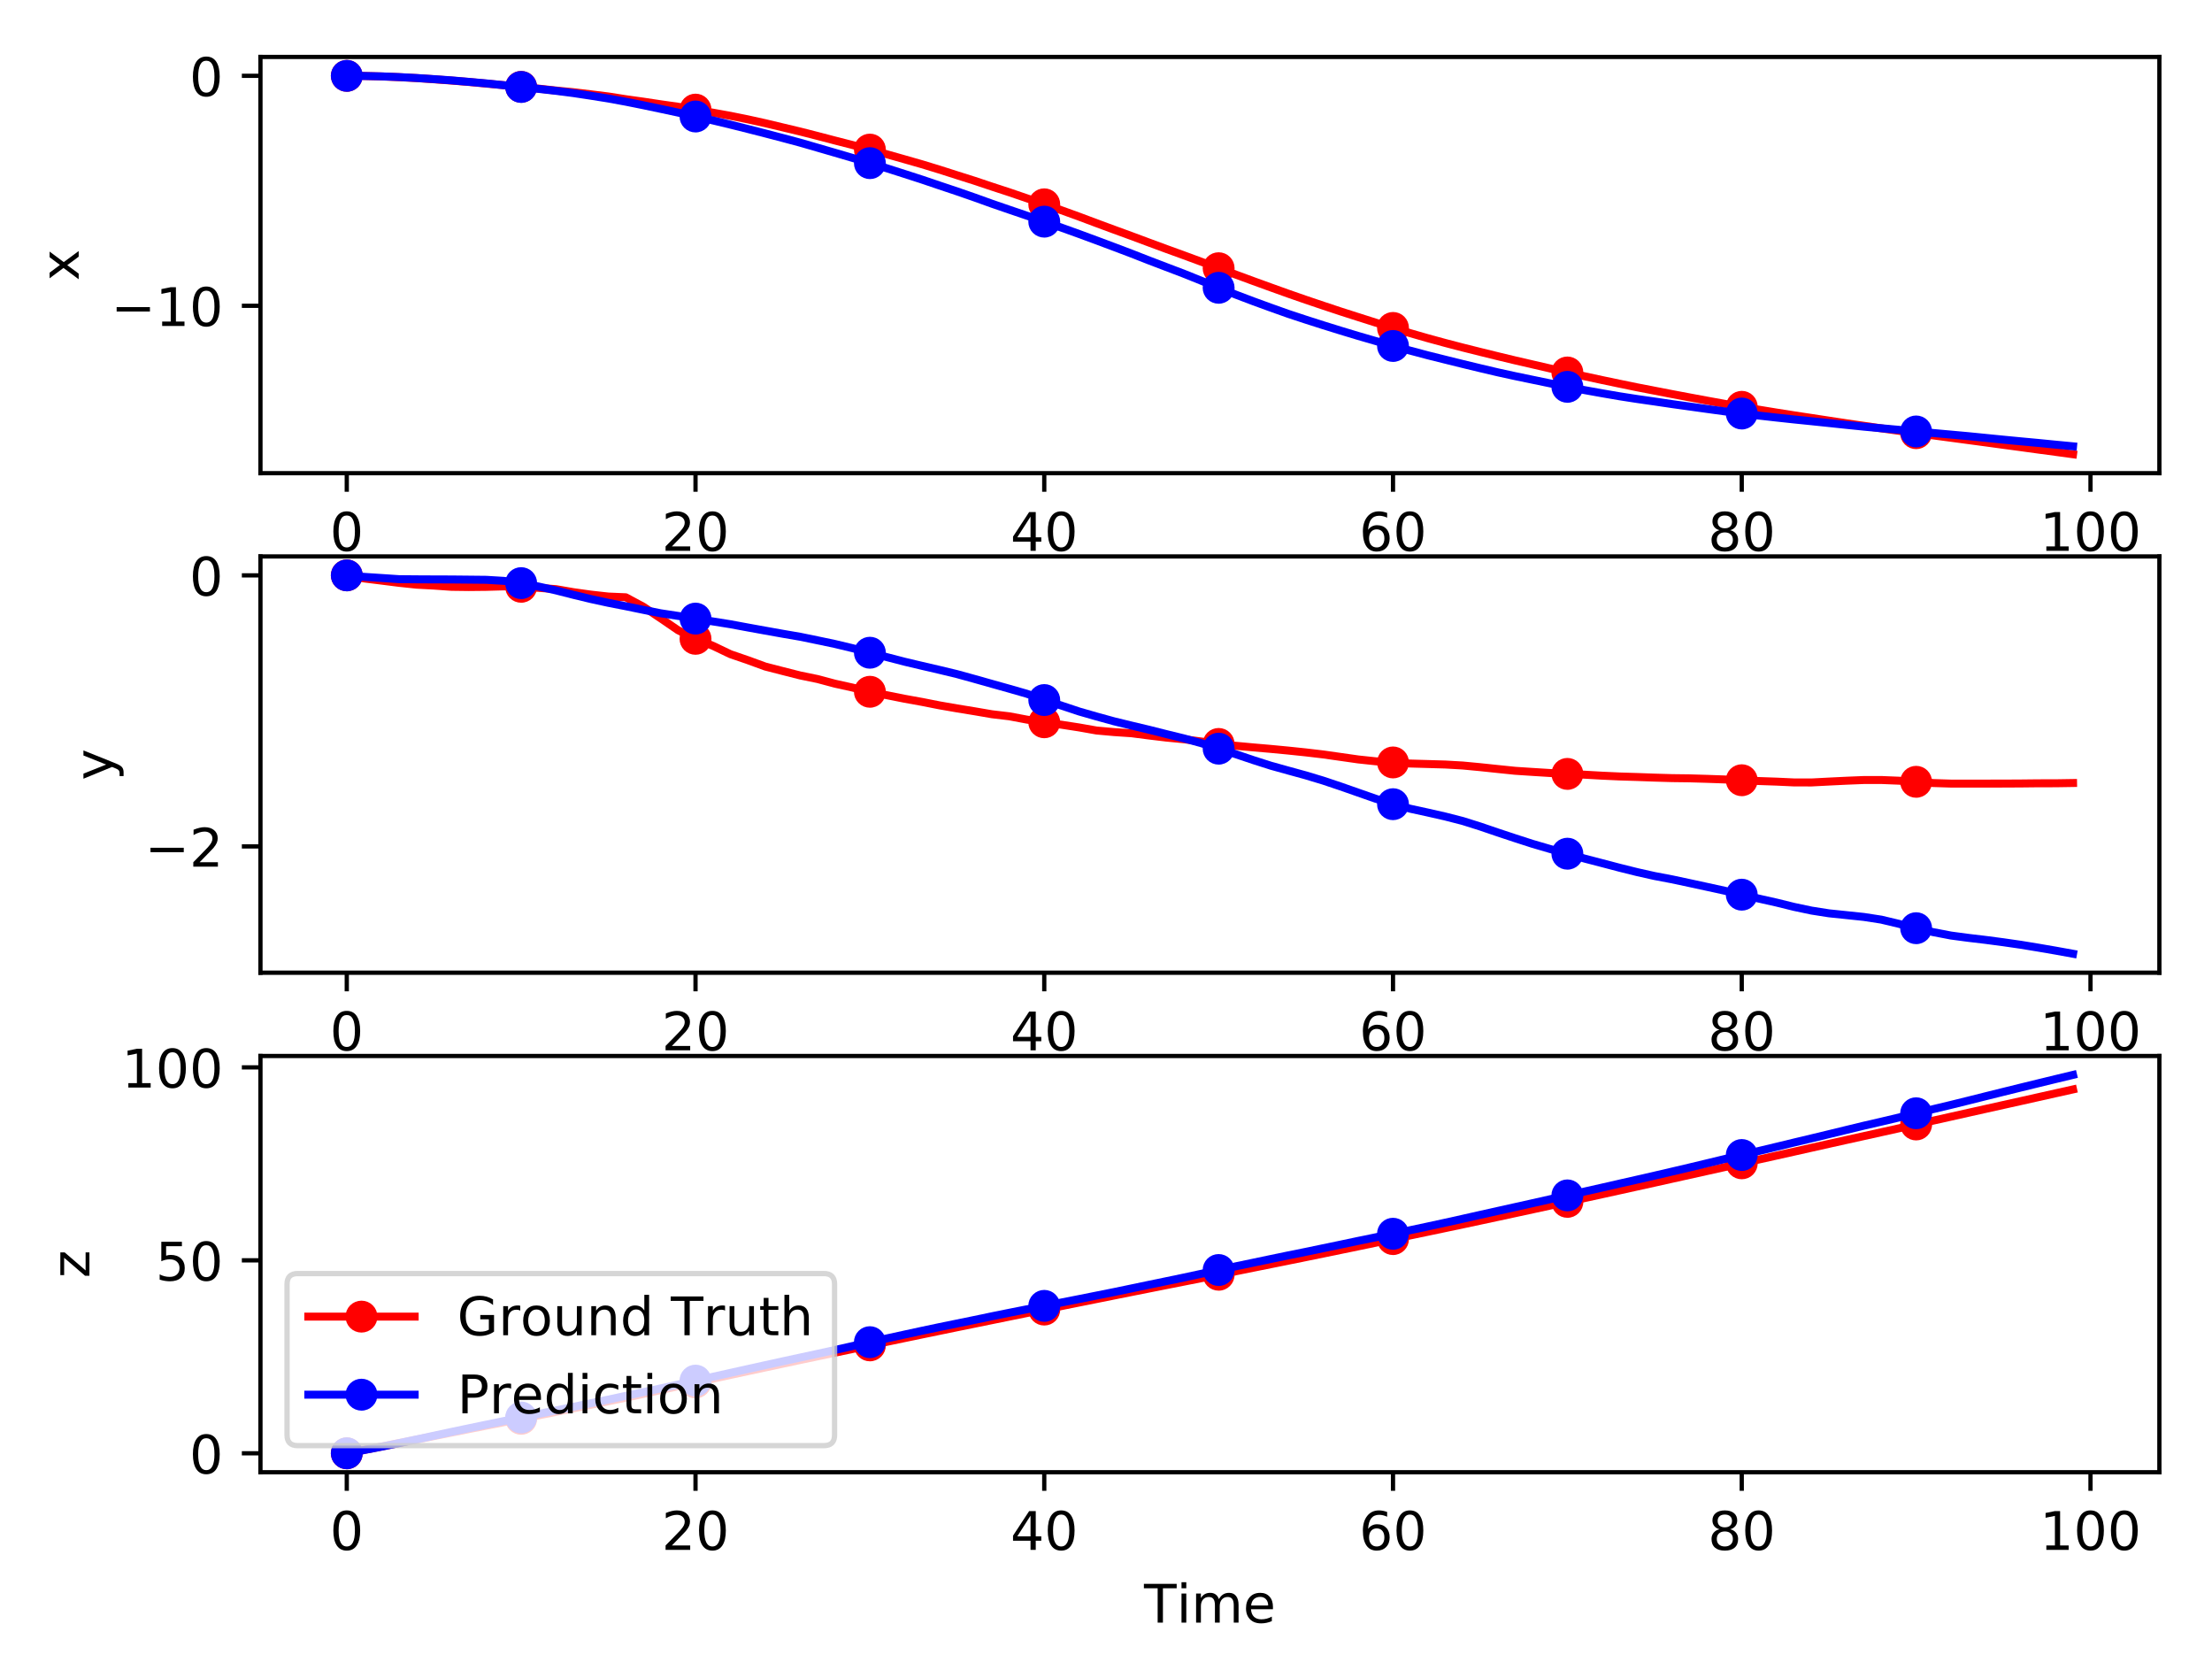 <?xml version="1.0" encoding="utf-8" standalone="no"?>
<!DOCTYPE svg PUBLIC "-//W3C//DTD SVG 1.1//EN"
  "http://www.w3.org/Graphics/SVG/1.1/DTD/svg11.dtd">
<!-- Created with matplotlib (http://matplotlib.org/) -->
<svg height="314pt" version="1.1" viewBox="0 0 416 314" width="416pt" xmlns="http://www.w3.org/2000/svg" xmlns:xlink="http://www.w3.org/1999/xlink">
 <defs>
  <style type="text/css">
*{stroke-linecap:butt;stroke-linejoin:round;}
  </style>
 </defs>
 <g id="figure_1">
  <g id="patch_1">
   <path d="M 0 314.368 
L 416.803 314.368 
L 416.803 0 
L 0 0 
z
" style="fill:#ffffff;"/>
  </g>
  <g id="axes_1">
   <g id="patch_2">
    <path d="M 48.983 88.968 
L 406.103 88.968 
L 406.103 10.7 
L 48.983 10.7 
z
" style="fill:#ffffff;"/>
   </g>
   <g id="matplotlib.axis_1">
    <g id="xtick_1">
     <g id="line2d_1">
      <defs>
       <path d="M 0 0 
L 0 3.5 
" id="m67356cbcbe" style="stroke:#000000;stroke-width:0.8;"/>
      </defs>
      <g>
       <use style="stroke:#000000;stroke-width:0.8;" x="65.216" xlink:href="#m67356cbcbe" y="88.968"/>
      </g>
     </g>
     <g id="text_1">
      <!-- 0 -->
      <defs>
       <path d="M 31.781 66.406 
Q 24.172 66.406 20.328 58.906 
Q 16.5 51.422 16.5 36.375 
Q 16.5 21.391 20.328 13.891 
Q 24.172 6.391 31.781 6.391 
Q 39.453 6.391 43.281 13.891 
Q 47.125 21.391 47.125 36.375 
Q 47.125 51.422 43.281 58.906 
Q 39.453 66.406 31.781 66.406 
z
M 31.781 74.219 
Q 44.047 74.219 50.516 64.516 
Q 56.984 54.828 56.984 36.375 
Q 56.984 17.969 50.516 8.266 
Q 44.047 -1.422 31.781 -1.422 
Q 19.531 -1.422 13.062 8.266 
Q 6.594 17.969 6.594 36.375 
Q 6.594 54.828 13.062 64.516 
Q 19.531 74.219 31.781 74.219 
z
" id="DejaVuSans-30"/>
      </defs>
      <g transform="translate(62.034 103.567)scale(0.1 -0.1)">
       <use xlink:href="#DejaVuSans-30"/>
      </g>
     </g>
    </g>
    <g id="xtick_2">
     <g id="line2d_2">
      <g>
       <use style="stroke:#000000;stroke-width:0.8;" x="130.802" xlink:href="#m67356cbcbe" y="88.968"/>
      </g>
     </g>
     <g id="text_2">
      <!-- 20 -->
      <defs>
       <path d="M 19.188 8.297 
L 53.609 8.297 
L 53.609 0 
L 7.328 0 
L 7.328 8.297 
Q 12.938 14.109 22.625 23.891 
Q 32.328 33.688 34.812 36.531 
Q 39.547 41.844 41.422 45.531 
Q 43.312 49.219 43.312 52.781 
Q 43.312 58.594 39.234 62.25 
Q 35.156 65.922 28.609 65.922 
Q 23.969 65.922 18.812 64.312 
Q 13.672 62.703 7.812 59.422 
L 7.812 69.391 
Q 13.766 71.781 18.938 73 
Q 24.125 74.219 28.422 74.219 
Q 39.75 74.219 46.484 68.547 
Q 53.219 62.891 53.219 53.422 
Q 53.219 48.922 51.531 44.891 
Q 49.859 40.875 45.406 35.406 
Q 44.188 33.984 37.641 27.219 
Q 31.109 20.453 19.188 8.297 
z
" id="DejaVuSans-32"/>
      </defs>
      <g transform="translate(124.44 103.567)scale(0.1 -0.1)">
       <use xlink:href="#DejaVuSans-32"/>
       <use x="63.623" xlink:href="#DejaVuSans-30"/>
      </g>
     </g>
    </g>
    <g id="xtick_3">
     <g id="line2d_3">
      <g>
       <use style="stroke:#000000;stroke-width:0.8;" x="196.389" xlink:href="#m67356cbcbe" y="88.968"/>
      </g>
     </g>
     <g id="text_3">
      <!-- 40 -->
      <defs>
       <path d="M 37.797 64.312 
L 12.891 25.391 
L 37.797 25.391 
z
M 35.203 72.906 
L 47.609 72.906 
L 47.609 25.391 
L 58.016 25.391 
L 58.016 17.188 
L 47.609 17.188 
L 47.609 0 
L 37.797 0 
L 37.797 17.188 
L 4.891 17.188 
L 4.891 26.703 
z
" id="DejaVuSans-34"/>
      </defs>
      <g transform="translate(190.027 103.567)scale(0.1 -0.1)">
       <use xlink:href="#DejaVuSans-34"/>
       <use x="63.623" xlink:href="#DejaVuSans-30"/>
      </g>
     </g>
    </g>
    <g id="xtick_4">
     <g id="line2d_4">
      <g>
       <use style="stroke:#000000;stroke-width:0.8;" x="261.976" xlink:href="#m67356cbcbe" y="88.968"/>
      </g>
     </g>
     <g id="text_4">
      <!-- 60 -->
      <defs>
       <path d="M 33.016 40.375 
Q 26.375 40.375 22.484 35.828 
Q 18.609 31.297 18.609 23.391 
Q 18.609 15.531 22.484 10.953 
Q 26.375 6.391 33.016 6.391 
Q 39.656 6.391 43.531 10.953 
Q 47.406 15.531 47.406 23.391 
Q 47.406 31.297 43.531 35.828 
Q 39.656 40.375 33.016 40.375 
z
M 52.594 71.297 
L 52.594 62.312 
Q 48.875 64.062 45.094 64.984 
Q 41.312 65.922 37.594 65.922 
Q 27.828 65.922 22.672 59.328 
Q 17.531 52.734 16.797 39.406 
Q 19.672 43.656 24.016 45.922 
Q 28.375 48.188 33.594 48.188 
Q 44.578 48.188 50.953 41.516 
Q 57.328 34.859 57.328 23.391 
Q 57.328 12.156 50.688 5.359 
Q 44.047 -1.422 33.016 -1.422 
Q 20.359 -1.422 13.672 8.266 
Q 6.984 17.969 6.984 36.375 
Q 6.984 53.656 15.188 63.938 
Q 23.391 74.219 37.203 74.219 
Q 40.922 74.219 44.703 73.484 
Q 48.484 72.75 52.594 71.297 
z
" id="DejaVuSans-36"/>
      </defs>
      <g transform="translate(255.613 103.567)scale(0.1 -0.1)">
       <use xlink:href="#DejaVuSans-36"/>
       <use x="63.623" xlink:href="#DejaVuSans-30"/>
      </g>
     </g>
    </g>
    <g id="xtick_5">
     <g id="line2d_5">
      <g>
       <use style="stroke:#000000;stroke-width:0.8;" x="327.563" xlink:href="#m67356cbcbe" y="88.968"/>
      </g>
     </g>
     <g id="text_5">
      <!-- 80 -->
      <defs>
       <path d="M 31.781 34.625 
Q 24.75 34.625 20.719 30.859 
Q 16.703 27.094 16.703 20.516 
Q 16.703 13.922 20.719 10.156 
Q 24.75 6.391 31.781 6.391 
Q 38.812 6.391 42.859 10.172 
Q 46.922 13.969 46.922 20.516 
Q 46.922 27.094 42.891 30.859 
Q 38.875 34.625 31.781 34.625 
z
M 21.922 38.812 
Q 15.578 40.375 12.031 44.719 
Q 8.5 49.078 8.5 55.328 
Q 8.5 64.062 14.719 69.141 
Q 20.953 74.219 31.781 74.219 
Q 42.672 74.219 48.875 69.141 
Q 55.078 64.062 55.078 55.328 
Q 55.078 49.078 51.531 44.719 
Q 48 40.375 41.703 38.812 
Q 48.828 37.156 52.797 32.312 
Q 56.781 27.484 56.781 20.516 
Q 56.781 9.906 50.312 4.234 
Q 43.844 -1.422 31.781 -1.422 
Q 19.734 -1.422 13.25 4.234 
Q 6.781 9.906 6.781 20.516 
Q 6.781 27.484 10.781 32.312 
Q 14.797 37.156 21.922 38.812 
z
M 18.312 54.391 
Q 18.312 48.734 21.844 45.562 
Q 25.391 42.391 31.781 42.391 
Q 38.141 42.391 41.719 45.562 
Q 45.312 48.734 45.312 54.391 
Q 45.312 60.062 41.719 63.234 
Q 38.141 66.406 31.781 66.406 
Q 25.391 66.406 21.844 63.234 
Q 18.312 60.062 18.312 54.391 
z
" id="DejaVuSans-38"/>
      </defs>
      <g transform="translate(321.2 103.567)scale(0.1 -0.1)">
       <use xlink:href="#DejaVuSans-38"/>
       <use x="63.623" xlink:href="#DejaVuSans-30"/>
      </g>
     </g>
    </g>
    <g id="xtick_6">
     <g id="line2d_6">
      <g>
       <use style="stroke:#000000;stroke-width:0.8;" x="393.149" xlink:href="#m67356cbcbe" y="88.968"/>
      </g>
     </g>
     <g id="text_6">
      <!-- 100 -->
      <defs>
       <path d="M 12.406 8.297 
L 28.516 8.297 
L 28.516 63.922 
L 10.984 60.406 
L 10.984 69.391 
L 28.422 72.906 
L 38.281 72.906 
L 38.281 8.297 
L 54.391 8.297 
L 54.391 0 
L 12.406 0 
z
" id="DejaVuSans-31"/>
      </defs>
      <g transform="translate(383.606 103.567)scale(0.1 -0.1)">
       <use xlink:href="#DejaVuSans-31"/>
       <use x="63.623" xlink:href="#DejaVuSans-30"/>
       <use x="127.246" xlink:href="#DejaVuSans-30"/>
      </g>
     </g>
    </g>
    <g id="text_7">
     <!-- Time -->
     <defs>
      <path d="M -0.297 72.906 
L 61.375 72.906 
L 61.375 64.594 
L 35.5 64.594 
L 35.5 0 
L 25.594 0 
L 25.594 64.594 
L -0.297 64.594 
z
" id="DejaVuSans-54"/>
      <path d="M 9.422 54.688 
L 18.406 54.688 
L 18.406 0 
L 9.422 0 
z
M 9.422 75.984 
L 18.406 75.984 
L 18.406 64.594 
L 9.422 64.594 
z
" id="DejaVuSans-69"/>
      <path d="M 52 44.188 
Q 55.375 50.25 60.062 53.125 
Q 64.75 56 71.094 56 
Q 79.641 56 84.281 50.016 
Q 88.922 44.047 88.922 33.016 
L 88.922 0 
L 79.891 0 
L 79.891 32.719 
Q 79.891 40.578 77.094 44.375 
Q 74.312 48.188 68.609 48.188 
Q 61.625 48.188 57.562 43.547 
Q 53.516 38.922 53.516 30.906 
L 53.516 0 
L 44.484 0 
L 44.484 32.719 
Q 44.484 40.625 41.703 44.406 
Q 38.922 48.188 33.109 48.188 
Q 26.219 48.188 22.156 43.531 
Q 18.109 38.875 18.109 30.906 
L 18.109 0 
L 9.078 0 
L 9.078 54.688 
L 18.109 54.688 
L 18.109 46.188 
Q 21.188 51.219 25.484 53.609 
Q 29.781 56 35.688 56 
Q 41.656 56 45.828 52.969 
Q 50 49.953 52 44.188 
z
" id="DejaVuSans-6d"/>
      <path d="M 56.203 29.594 
L 56.203 25.203 
L 14.891 25.203 
Q 15.484 15.922 20.484 11.062 
Q 25.484 6.203 34.422 6.203 
Q 39.594 6.203 44.453 7.469 
Q 49.312 8.734 54.109 11.281 
L 54.109 2.781 
Q 49.266 0.734 44.188 -0.344 
Q 39.109 -1.422 33.891 -1.422 
Q 20.797 -1.422 13.156 6.188 
Q 5.516 13.812 5.516 26.812 
Q 5.516 40.234 12.766 48.109 
Q 20.016 56 32.328 56 
Q 43.359 56 49.781 48.891 
Q 56.203 41.797 56.203 29.594 
z
M 47.219 32.234 
Q 47.125 39.594 43.094 43.984 
Q 39.062 48.391 32.422 48.391 
Q 24.906 48.391 20.391 44.141 
Q 15.875 39.891 15.188 32.172 
z
" id="DejaVuSans-65"/>
     </defs>
     <g transform="translate(215.155 117.245)scale(0.1 -0.1)">
      <use xlink:href="#DejaVuSans-54"/>
      <use x="61.037" xlink:href="#DejaVuSans-69"/>
      <use x="88.82" xlink:href="#DejaVuSans-6d"/>
      <use x="186.232" xlink:href="#DejaVuSans-65"/>
     </g>
    </g>
   </g>
   <g id="matplotlib.axis_2">
    <g id="ytick_1">
     <g id="line2d_7">
      <defs>
       <path d="M 0 0 
L -3.5 0 
" id="m7c7650623f" style="stroke:#000000;stroke-width:0.8;"/>
      </defs>
      <g>
       <use style="stroke:#000000;stroke-width:0.8;" x="48.983" xlink:href="#m7c7650623f" y="57.494"/>
      </g>
     </g>
     <g id="text_8">
      <!-- −10 -->
      <defs>
       <path d="M 10.594 35.5 
L 73.188 35.5 
L 73.188 27.203 
L 10.594 27.203 
z
" id="DejaVuSans-2212"/>
      </defs>
      <g transform="translate(20.878 61.293)scale(0.1 -0.1)">
       <use xlink:href="#DejaVuSans-2212"/>
       <use x="83.789" xlink:href="#DejaVuSans-31"/>
       <use x="147.412" xlink:href="#DejaVuSans-30"/>
      </g>
     </g>
    </g>
    <g id="ytick_2">
     <g id="line2d_8">
      <g>
       <use style="stroke:#000000;stroke-width:0.8;" x="48.983" xlink:href="#m7c7650623f" y="14.258"/>
      </g>
     </g>
     <g id="text_9">
      <!-- 0 -->
      <g transform="translate(35.62 18.057)scale(0.1 -0.1)">
       <use xlink:href="#DejaVuSans-30"/>
      </g>
     </g>
    </g>
    <g id="text_10">
     <!-- x -->
     <defs>
      <path d="M 54.891 54.688 
L 35.109 28.078 
L 55.906 0 
L 45.312 0 
L 29.391 21.484 
L 13.484 0 
L 2.875 0 
L 24.125 28.609 
L 4.688 54.688 
L 15.281 54.688 
L 29.781 35.203 
L 44.281 54.688 
z
" id="DejaVuSans-78"/>
     </defs>
     <g transform="translate(14.798 52.793)rotate(-90)scale(0.1 -0.1)">
      <use xlink:href="#DejaVuSans-78"/>
     </g>
    </g>
   </g>
   <g id="line2d_9">
    <path clip-path="url(#p60fb4628e5)" d="M 65.216 14.258 
L 68.495 14.284 
L 71.774 14.37 
L 75.054 14.512 
L 78.333 14.682 
L 81.612 14.907 
L 84.892 15.145 
L 88.171 15.409 
L 91.45 15.717 
L 94.73 16.014 
L 98.009 16.328 
L 101.288 16.664 
L 104.568 17.021 
L 107.847 17.339 
L 111.126 17.728 
L 114.406 18.135 
L 117.685 18.651 
L 120.964 19.108 
L 124.244 19.603 
L 127.523 20.068 
L 130.802 20.612 
L 134.082 21.184 
L 137.361 21.776 
L 140.64 22.44 
L 143.92 23.165 
L 147.199 23.947 
L 150.478 24.729 
L 153.758 25.565 
L 157.037 26.424 
L 160.316 27.261 
L 163.596 28.129 
L 166.875 29.03 
L 170.154 29.961 
L 173.434 30.899 
L 176.713 31.902 
L 179.992 32.95 
L 183.272 33.989 
L 186.551 35.087 
L 189.83 36.159 
L 193.11 37.281 
L 196.389 38.418 
L 199.668 39.549 
L 202.948 40.737 
L 206.227 41.967 
L 209.506 43.179 
L 212.786 44.376 
L 216.065 45.598 
L 219.344 46.809 
L 222.624 47.998 
L 225.903 49.208 
L 229.182 50.432 
L 232.462 51.651 
L 235.741 52.86 
L 239.02 54.048 
L 242.3 55.226 
L 245.579 56.367 
L 248.859 57.474 
L 252.138 58.564 
L 255.417 59.613 
L 258.697 60.655 
L 261.976 61.66 
L 265.255 62.653 
L 268.535 63.596 
L 271.814 64.489 
L 275.093 65.344 
L 278.373 66.165 
L 281.652 66.97 
L 284.931 67.76 
L 288.211 68.516 
L 291.49 69.273 
L 294.769 70.035 
L 298.049 70.757 
L 301.328 71.464 
L 304.607 72.15 
L 307.887 72.825 
L 311.166 73.459 
L 314.445 74.094 
L 317.725 74.712 
L 321.004 75.321 
L 324.283 75.917 
L 327.563 76.493 
L 330.842 77.038 
L 334.121 77.572 
L 337.401 78.089 
L 340.68 78.585 
L 343.959 79.086 
L 347.239 79.584 
L 350.518 80.06 
L 353.797 80.536 
L 357.077 80.994 
L 360.356 81.447 
L 363.635 81.877 
L 366.915 82.312 
L 370.194 82.751 
L 373.473 83.191 
L 376.753 83.638 
L 380.032 84.077 
L 383.311 84.53 
L 386.591 84.967 
L 389.87 85.411 
" style="fill:none;stroke:#ff0000;stroke-linecap:square;stroke-width:1.5;"/>
    <defs>
     <path d="M 0 2.5 
C 0.663 2.5 1.299 2.237 1.768 1.768 
C 2.237 1.299 2.5 0.663 2.5 0 
C 2.5 -0.663 2.237 -1.299 1.768 -1.768 
C 1.299 -2.237 0.663 -2.5 0 -2.5 
C -0.663 -2.5 -1.299 -2.237 -1.768 -1.768 
C -2.237 -1.299 -2.5 -0.663 -2.5 0 
C -2.5 0.663 -2.237 1.299 -1.768 1.768 
C -1.299 2.237 -0.663 2.5 0 2.5 
z
" id="md675f9deb1" style="stroke:#ff0000;"/>
    </defs>
    <g clip-path="url(#p60fb4628e5)">
     <use style="fill:#ff0000;stroke:#ff0000;" x="65.216" xlink:href="#md675f9deb1" y="14.258"/>
     <use style="fill:#ff0000;stroke:#ff0000;" x="98.009" xlink:href="#md675f9deb1" y="16.328"/>
     <use style="fill:#ff0000;stroke:#ff0000;" x="130.802" xlink:href="#md675f9deb1" y="20.612"/>
     <use style="fill:#ff0000;stroke:#ff0000;" x="163.596" xlink:href="#md675f9deb1" y="28.129"/>
     <use style="fill:#ff0000;stroke:#ff0000;" x="196.389" xlink:href="#md675f9deb1" y="38.418"/>
     <use style="fill:#ff0000;stroke:#ff0000;" x="229.182" xlink:href="#md675f9deb1" y="50.432"/>
     <use style="fill:#ff0000;stroke:#ff0000;" x="261.976" xlink:href="#md675f9deb1" y="61.66"/>
     <use style="fill:#ff0000;stroke:#ff0000;" x="294.769" xlink:href="#md675f9deb1" y="70.035"/>
     <use style="fill:#ff0000;stroke:#ff0000;" x="327.563" xlink:href="#md675f9deb1" y="76.493"/>
     <use style="fill:#ff0000;stroke:#ff0000;" x="360.356" xlink:href="#md675f9deb1" y="81.447"/>
    </g>
   </g>
   <g id="line2d_10">
    <path clip-path="url(#p60fb4628e5)" d="M 65.216 14.258 
L 68.495 14.289 
L 71.774 14.362 
L 75.054 14.491 
L 78.333 14.667 
L 81.612 14.878 
L 84.892 15.112 
L 88.171 15.392 
L 91.45 15.682 
L 94.73 16.021 
L 98.009 16.351 
L 101.288 16.71 
L 104.568 17.081 
L 107.847 17.503 
L 111.126 17.998 
L 114.406 18.521 
L 117.685 19.123 
L 120.964 19.78 
L 124.244 20.469 
L 127.523 21.169 
L 130.802 21.903 
L 134.082 22.645 
L 137.361 23.432 
L 140.64 24.25 
L 143.92 25.089 
L 147.199 25.946 
L 150.478 26.823 
L 153.758 27.771 
L 157.037 28.724 
L 160.316 29.685 
L 163.596 30.675 
L 166.875 31.672 
L 170.154 32.718 
L 173.434 33.779 
L 176.713 34.89 
L 179.992 35.987 
L 183.272 37.125 
L 186.551 38.304 
L 189.83 39.433 
L 193.11 40.548 
L 196.389 41.674 
L 199.668 42.818 
L 202.948 43.998 
L 206.227 45.208 
L 209.506 46.435 
L 212.786 47.677 
L 216.065 48.961 
L 219.344 50.211 
L 222.624 51.459 
L 225.903 52.778 
L 229.182 54.111 
L 232.462 55.418 
L 235.741 56.66 
L 239.02 57.855 
L 242.3 59.022 
L 245.579 60.104 
L 248.859 61.153 
L 252.138 62.171 
L 255.417 63.162 
L 258.697 64.113 
L 261.976 65.049 
L 265.255 65.939 
L 268.535 66.811 
L 271.814 67.628 
L 275.093 68.439 
L 278.373 69.23 
L 281.652 70.002 
L 284.931 70.718 
L 288.211 71.399 
L 291.49 72.077 
L 294.769 72.732 
L 298.049 73.361 
L 301.328 73.949 
L 304.607 74.512 
L 307.887 75.022 
L 311.166 75.491 
L 314.445 75.975 
L 317.725 76.431 
L 321.004 76.888 
L 324.283 77.337 
L 327.563 77.752 
L 330.842 78.144 
L 334.121 78.514 
L 337.401 78.868 
L 340.68 79.2 
L 343.959 79.541 
L 347.239 79.885 
L 350.518 80.22 
L 353.797 80.521 
L 357.077 80.813 
L 360.356 81.124 
L 363.635 81.421 
L 366.915 81.713 
L 370.194 82.011 
L 373.473 82.337 
L 376.753 82.664 
L 380.032 82.978 
L 383.311 83.282 
L 386.591 83.604 
L 389.87 83.916 
" style="fill:none;stroke:#0000ff;stroke-linecap:square;stroke-width:1.5;"/>
    <defs>
     <path d="M 0 2.5 
C 0.663 2.5 1.299 2.237 1.768 1.768 
C 2.237 1.299 2.5 0.663 2.5 0 
C 2.5 -0.663 2.237 -1.299 1.768 -1.768 
C 1.299 -2.237 0.663 -2.5 0 -2.5 
C -0.663 -2.5 -1.299 -2.237 -1.768 -1.768 
C -2.237 -1.299 -2.5 -0.663 -2.5 0 
C -2.5 0.663 -2.237 1.299 -1.768 1.768 
C -1.299 2.237 -0.663 2.5 0 2.5 
z
" id="m365572dc66" style="stroke:#0000ff;"/>
    </defs>
    <g clip-path="url(#p60fb4628e5)">
     <use style="fill:#0000ff;stroke:#0000ff;" x="65.216" xlink:href="#m365572dc66" y="14.258"/>
     <use style="fill:#0000ff;stroke:#0000ff;" x="98.009" xlink:href="#m365572dc66" y="16.351"/>
     <use style="fill:#0000ff;stroke:#0000ff;" x="130.802" xlink:href="#m365572dc66" y="21.903"/>
     <use style="fill:#0000ff;stroke:#0000ff;" x="163.596" xlink:href="#m365572dc66" y="30.675"/>
     <use style="fill:#0000ff;stroke:#0000ff;" x="196.389" xlink:href="#m365572dc66" y="41.674"/>
     <use style="fill:#0000ff;stroke:#0000ff;" x="229.182" xlink:href="#m365572dc66" y="54.111"/>
     <use style="fill:#0000ff;stroke:#0000ff;" x="261.976" xlink:href="#m365572dc66" y="65.049"/>
     <use style="fill:#0000ff;stroke:#0000ff;" x="294.769" xlink:href="#m365572dc66" y="72.732"/>
     <use style="fill:#0000ff;stroke:#0000ff;" x="327.563" xlink:href="#m365572dc66" y="77.752"/>
     <use style="fill:#0000ff;stroke:#0000ff;" x="360.356" xlink:href="#m365572dc66" y="81.124"/>
    </g>
   </g>
   <g id="patch_3">
    <path d="M 48.983 88.968 
L 48.983 10.7 
" style="fill:none;stroke:#000000;stroke-linecap:square;stroke-linejoin:miter;stroke-width:0.8;"/>
   </g>
   <g id="patch_4">
    <path d="M 406.103 88.968 
L 406.103 10.7 
" style="fill:none;stroke:#000000;stroke-linecap:square;stroke-linejoin:miter;stroke-width:0.8;"/>
   </g>
   <g id="patch_5">
    <path d="M 48.983 88.968 
L 406.103 88.968 
" style="fill:none;stroke:#000000;stroke-linecap:square;stroke-linejoin:miter;stroke-width:0.8;"/>
   </g>
   <g id="patch_6">
    <path d="M 48.983 10.7 
L 406.103 10.7 
" style="fill:none;stroke:#000000;stroke-linecap:square;stroke-linejoin:miter;stroke-width:0.8;"/>
   </g>
  </g>
  <g id="axes_2">
   <g id="patch_7">
    <path d="M 48.983 182.89 
L 406.103 182.89 
L 406.103 104.622 
L 48.983 104.622 
z
" style="fill:#ffffff;"/>
   </g>
   <g id="matplotlib.axis_3">
    <g id="xtick_7">
     <g id="line2d_11">
      <g>
       <use style="stroke:#000000;stroke-width:0.8;" x="65.216" xlink:href="#m67356cbcbe" y="182.89"/>
      </g>
     </g>
     <g id="text_11">
      <!-- 0 -->
      <g transform="translate(62.034 197.489)scale(0.1 -0.1)">
       <use xlink:href="#DejaVuSans-30"/>
      </g>
     </g>
    </g>
    <g id="xtick_8">
     <g id="line2d_12">
      <g>
       <use style="stroke:#000000;stroke-width:0.8;" x="130.802" xlink:href="#m67356cbcbe" y="182.89"/>
      </g>
     </g>
     <g id="text_12">
      <!-- 20 -->
      <g transform="translate(124.44 197.489)scale(0.1 -0.1)">
       <use xlink:href="#DejaVuSans-32"/>
       <use x="63.623" xlink:href="#DejaVuSans-30"/>
      </g>
     </g>
    </g>
    <g id="xtick_9">
     <g id="line2d_13">
      <g>
       <use style="stroke:#000000;stroke-width:0.8;" x="196.389" xlink:href="#m67356cbcbe" y="182.89"/>
      </g>
     </g>
     <g id="text_13">
      <!-- 40 -->
      <g transform="translate(190.027 197.489)scale(0.1 -0.1)">
       <use xlink:href="#DejaVuSans-34"/>
       <use x="63.623" xlink:href="#DejaVuSans-30"/>
      </g>
     </g>
    </g>
    <g id="xtick_10">
     <g id="line2d_14">
      <g>
       <use style="stroke:#000000;stroke-width:0.8;" x="261.976" xlink:href="#m67356cbcbe" y="182.89"/>
      </g>
     </g>
     <g id="text_14">
      <!-- 60 -->
      <g transform="translate(255.613 197.489)scale(0.1 -0.1)">
       <use xlink:href="#DejaVuSans-36"/>
       <use x="63.623" xlink:href="#DejaVuSans-30"/>
      </g>
     </g>
    </g>
    <g id="xtick_11">
     <g id="line2d_15">
      <g>
       <use style="stroke:#000000;stroke-width:0.8;" x="327.563" xlink:href="#m67356cbcbe" y="182.89"/>
      </g>
     </g>
     <g id="text_15">
      <!-- 80 -->
      <g transform="translate(321.2 197.489)scale(0.1 -0.1)">
       <use xlink:href="#DejaVuSans-38"/>
       <use x="63.623" xlink:href="#DejaVuSans-30"/>
      </g>
     </g>
    </g>
    <g id="xtick_12">
     <g id="line2d_16">
      <g>
       <use style="stroke:#000000;stroke-width:0.8;" x="393.149" xlink:href="#m67356cbcbe" y="182.89"/>
      </g>
     </g>
     <g id="text_16">
      <!-- 100 -->
      <g transform="translate(383.606 197.489)scale(0.1 -0.1)">
       <use xlink:href="#DejaVuSans-31"/>
       <use x="63.623" xlink:href="#DejaVuSans-30"/>
       <use x="127.246" xlink:href="#DejaVuSans-30"/>
      </g>
     </g>
    </g>
    <g id="text_17">
     <!-- Time -->
     <g transform="translate(215.155 211.167)scale(0.1 -0.1)">
      <use xlink:href="#DejaVuSans-54"/>
      <use x="61.037" xlink:href="#DejaVuSans-69"/>
      <use x="88.82" xlink:href="#DejaVuSans-6d"/>
      <use x="186.232" xlink:href="#DejaVuSans-65"/>
     </g>
    </g>
   </g>
   <g id="matplotlib.axis_4">
    <g id="ytick_3">
     <g id="line2d_17">
      <g>
       <use style="stroke:#000000;stroke-width:0.8;" x="48.983" xlink:href="#m7c7650623f" y="159.15"/>
      </g>
     </g>
     <g id="text_18">
      <!-- −2 -->
      <g transform="translate(27.241 162.949)scale(0.1 -0.1)">
       <use xlink:href="#DejaVuSans-2212"/>
       <use x="83.789" xlink:href="#DejaVuSans-32"/>
      </g>
     </g>
    </g>
    <g id="ytick_4">
     <g id="line2d_18">
      <g>
       <use style="stroke:#000000;stroke-width:0.8;" x="48.983" xlink:href="#m7c7650623f" y="108.18"/>
      </g>
     </g>
     <g id="text_19">
      <!-- 0 -->
      <g transform="translate(35.62 111.979)scale(0.1 -0.1)">
       <use xlink:href="#DejaVuSans-30"/>
      </g>
     </g>
    </g>
    <g id="text_20">
     <!-- y -->
     <defs>
      <path d="M 32.172 -5.078 
Q 28.375 -14.844 24.75 -17.812 
Q 21.141 -20.797 15.094 -20.797 
L 7.906 -20.797 
L 7.906 -13.281 
L 13.188 -13.281 
Q 16.891 -13.281 18.938 -11.516 
Q 21 -9.766 23.484 -3.219 
L 25.094 0.875 
L 2.984 54.688 
L 12.5 54.688 
L 29.594 11.922 
L 46.688 54.688 
L 56.203 54.688 
z
" id="DejaVuSans-79"/>
     </defs>
     <g transform="translate(21.161 146.715)rotate(-90)scale(0.1 -0.1)">
      <use xlink:href="#DejaVuSans-79"/>
     </g>
    </g>
   </g>
   <g id="line2d_19">
    <path clip-path="url(#pf414c1319d)" d="M 65.216 108.18 
L 68.495 108.766 
L 71.774 109.173 
L 75.054 109.587 
L 78.333 109.933 
L 81.612 110.106 
L 84.892 110.337 
L 88.171 110.378 
L 91.45 110.344 
L 94.73 110.254 
L 98.009 110.328 
L 101.288 110.525 
L 104.568 110.775 
L 107.847 111.342 
L 111.126 111.799 
L 114.406 112.162 
L 117.685 112.301 
L 120.964 114.062 
L 124.244 116.252 
L 127.523 118.497 
L 130.802 120.113 
L 134.082 121.431 
L 137.361 123 
L 140.64 124.126 
L 143.92 125.324 
L 147.199 126.169 
L 150.478 127.001 
L 153.758 127.674 
L 157.037 128.55 
L 160.316 129.275 
L 163.596 130.068 
L 166.875 130.733 
L 170.154 131.388 
L 173.434 131.981 
L 176.713 132.628 
L 179.992 133.197 
L 183.272 133.731 
L 186.551 134.294 
L 189.83 134.682 
L 193.11 135.301 
L 196.389 135.804 
L 199.668 136.267 
L 202.948 136.775 
L 206.227 137.354 
L 209.506 137.648 
L 212.786 137.866 
L 216.065 138.291 
L 219.344 138.682 
L 222.624 138.995 
L 225.903 139.417 
L 229.182 139.878 
L 232.462 140.229 
L 235.741 140.53 
L 239.02 140.814 
L 242.3 141.126 
L 245.579 141.468 
L 248.859 141.854 
L 252.138 142.321 
L 255.417 142.788 
L 258.697 143.137 
L 261.976 143.357 
L 265.255 143.562 
L 268.535 143.653 
L 271.814 143.747 
L 275.093 143.933 
L 278.373 144.242 
L 281.652 144.588 
L 284.931 144.925 
L 288.211 145.139 
L 291.49 145.342 
L 294.769 145.51 
L 298.049 145.662 
L 301.328 145.846 
L 304.607 145.994 
L 307.887 146.092 
L 311.166 146.209 
L 314.445 146.304 
L 317.725 146.345 
L 321.004 146.439 
L 324.283 146.553 
L 327.563 146.701 
L 330.842 146.852 
L 334.121 146.964 
L 337.401 147.114 
L 340.68 147.12 
L 343.959 146.951 
L 347.239 146.792 
L 350.518 146.661 
L 353.797 146.656 
L 357.077 146.787 
L 360.356 146.996 
L 363.635 147.231 
L 366.915 147.334 
L 370.194 147.339 
L 373.473 147.333 
L 376.753 147.329 
L 380.032 147.312 
L 383.311 147.277 
L 386.591 147.273 
L 389.87 147.222 
" style="fill:none;stroke:#ff0000;stroke-linecap:square;stroke-width:1.5;"/>
    <g clip-path="url(#pf414c1319d)">
     <use style="fill:#ff0000;stroke:#ff0000;" x="65.216" xlink:href="#md675f9deb1" y="108.18"/>
     <use style="fill:#ff0000;stroke:#ff0000;" x="98.009" xlink:href="#md675f9deb1" y="110.328"/>
     <use style="fill:#ff0000;stroke:#ff0000;" x="130.802" xlink:href="#md675f9deb1" y="120.113"/>
     <use style="fill:#ff0000;stroke:#ff0000;" x="163.596" xlink:href="#md675f9deb1" y="130.068"/>
     <use style="fill:#ff0000;stroke:#ff0000;" x="196.389" xlink:href="#md675f9deb1" y="135.804"/>
     <use style="fill:#ff0000;stroke:#ff0000;" x="229.182" xlink:href="#md675f9deb1" y="139.878"/>
     <use style="fill:#ff0000;stroke:#ff0000;" x="261.976" xlink:href="#md675f9deb1" y="143.357"/>
     <use style="fill:#ff0000;stroke:#ff0000;" x="294.769" xlink:href="#md675f9deb1" y="145.51"/>
     <use style="fill:#ff0000;stroke:#ff0000;" x="327.563" xlink:href="#md675f9deb1" y="146.701"/>
     <use style="fill:#ff0000;stroke:#ff0000;" x="360.356" xlink:href="#md675f9deb1" y="146.996"/>
    </g>
   </g>
   <g id="line2d_20">
    <path clip-path="url(#pf414c1319d)" d="M 65.216 108.18 
L 68.495 108.463 
L 71.774 108.676 
L 75.054 108.895 
L 78.333 108.925 
L 81.612 108.941 
L 84.892 108.951 
L 88.171 108.983 
L 91.45 109.017 
L 94.73 109.214 
L 98.009 109.64 
L 101.288 110.281 
L 104.568 111.011 
L 107.847 111.845 
L 111.126 112.633 
L 114.406 113.346 
L 117.685 113.985 
L 120.964 114.66 
L 124.244 115.308 
L 127.523 115.806 
L 130.802 116.309 
L 134.082 116.845 
L 137.361 117.37 
L 140.64 117.979 
L 143.92 118.573 
L 147.199 119.159 
L 150.478 119.722 
L 153.758 120.396 
L 157.037 121.085 
L 160.316 121.87 
L 163.596 122.728 
L 166.875 123.576 
L 170.154 124.425 
L 173.434 125.202 
L 176.713 125.962 
L 179.992 126.751 
L 183.272 127.656 
L 186.551 128.581 
L 189.83 129.501 
L 193.11 130.442 
L 196.389 131.625 
L 199.668 132.683 
L 202.948 133.775 
L 206.227 134.718 
L 209.506 135.621 
L 212.786 136.421 
L 216.065 137.2 
L 219.344 138.027 
L 222.624 138.828 
L 225.903 139.732 
L 229.182 140.765 
L 232.462 141.826 
L 235.741 142.93 
L 239.02 143.975 
L 242.3 144.888 
L 245.579 145.788 
L 248.859 146.777 
L 252.138 147.877 
L 255.417 149.026 
L 258.697 150.173 
L 261.976 151.205 
L 265.255 152.067 
L 268.535 152.779 
L 271.814 153.525 
L 275.093 154.366 
L 278.373 155.398 
L 281.652 156.517 
L 284.931 157.604 
L 288.211 158.663 
L 291.49 159.622 
L 294.769 160.514 
L 298.049 161.445 
L 301.328 162.298 
L 304.607 163.16 
L 307.887 163.976 
L 311.166 164.71 
L 314.445 165.334 
L 317.725 166.033 
L 321.004 166.743 
L 324.283 167.46 
L 327.563 168.22 
L 330.842 168.973 
L 334.121 169.707 
L 337.401 170.516 
L 340.68 171.209 
L 343.959 171.723 
L 347.239 172.062 
L 350.518 172.405 
L 353.797 172.91 
L 357.077 173.69 
L 360.356 174.521 
L 363.635 175.277 
L 366.915 175.904 
L 370.194 176.34 
L 373.473 176.729 
L 376.753 177.162 
L 380.032 177.636 
L 383.311 178.174 
L 386.591 178.738 
L 389.87 179.332 
" style="fill:none;stroke:#0000ff;stroke-linecap:square;stroke-width:1.5;"/>
    <g clip-path="url(#pf414c1319d)">
     <use style="fill:#0000ff;stroke:#0000ff;" x="65.216" xlink:href="#m365572dc66" y="108.18"/>
     <use style="fill:#0000ff;stroke:#0000ff;" x="98.009" xlink:href="#m365572dc66" y="109.64"/>
     <use style="fill:#0000ff;stroke:#0000ff;" x="130.802" xlink:href="#m365572dc66" y="116.309"/>
     <use style="fill:#0000ff;stroke:#0000ff;" x="163.596" xlink:href="#m365572dc66" y="122.728"/>
     <use style="fill:#0000ff;stroke:#0000ff;" x="196.389" xlink:href="#m365572dc66" y="131.625"/>
     <use style="fill:#0000ff;stroke:#0000ff;" x="229.182" xlink:href="#m365572dc66" y="140.765"/>
     <use style="fill:#0000ff;stroke:#0000ff;" x="261.976" xlink:href="#m365572dc66" y="151.205"/>
     <use style="fill:#0000ff;stroke:#0000ff;" x="294.769" xlink:href="#m365572dc66" y="160.514"/>
     <use style="fill:#0000ff;stroke:#0000ff;" x="327.563" xlink:href="#m365572dc66" y="168.22"/>
     <use style="fill:#0000ff;stroke:#0000ff;" x="360.356" xlink:href="#m365572dc66" y="174.521"/>
    </g>
   </g>
   <g id="patch_8">
    <path d="M 48.983 182.89 
L 48.983 104.622 
" style="fill:none;stroke:#000000;stroke-linecap:square;stroke-linejoin:miter;stroke-width:0.8;"/>
   </g>
   <g id="patch_9">
    <path d="M 406.103 182.89 
L 406.103 104.622 
" style="fill:none;stroke:#000000;stroke-linecap:square;stroke-linejoin:miter;stroke-width:0.8;"/>
   </g>
   <g id="patch_10">
    <path d="M 48.983 182.89 
L 406.103 182.89 
" style="fill:none;stroke:#000000;stroke-linecap:square;stroke-linejoin:miter;stroke-width:0.8;"/>
   </g>
   <g id="patch_11">
    <path d="M 48.983 104.622 
L 406.103 104.622 
" style="fill:none;stroke:#000000;stroke-linecap:square;stroke-linejoin:miter;stroke-width:0.8;"/>
   </g>
  </g>
  <g id="axes_3">
   <g id="patch_12">
    <path d="M 48.983 276.812 
L 406.103 276.812 
L 406.103 198.544 
L 48.983 198.544 
z
" style="fill:#ffffff;"/>
   </g>
   <g id="matplotlib.axis_5">
    <g id="xtick_13">
     <g id="line2d_21">
      <g>
       <use style="stroke:#000000;stroke-width:0.8;" x="65.216" xlink:href="#m67356cbcbe" y="276.812"/>
      </g>
     </g>
     <g id="text_21">
      <!-- 0 -->
      <g transform="translate(62.034 291.41)scale(0.1 -0.1)">
       <use xlink:href="#DejaVuSans-30"/>
      </g>
     </g>
    </g>
    <g id="xtick_14">
     <g id="line2d_22">
      <g>
       <use style="stroke:#000000;stroke-width:0.8;" x="130.802" xlink:href="#m67356cbcbe" y="276.812"/>
      </g>
     </g>
     <g id="text_22">
      <!-- 20 -->
      <g transform="translate(124.44 291.41)scale(0.1 -0.1)">
       <use xlink:href="#DejaVuSans-32"/>
       <use x="63.623" xlink:href="#DejaVuSans-30"/>
      </g>
     </g>
    </g>
    <g id="xtick_15">
     <g id="line2d_23">
      <g>
       <use style="stroke:#000000;stroke-width:0.8;" x="196.389" xlink:href="#m67356cbcbe" y="276.812"/>
      </g>
     </g>
     <g id="text_23">
      <!-- 40 -->
      <g transform="translate(190.027 291.41)scale(0.1 -0.1)">
       <use xlink:href="#DejaVuSans-34"/>
       <use x="63.623" xlink:href="#DejaVuSans-30"/>
      </g>
     </g>
    </g>
    <g id="xtick_16">
     <g id="line2d_24">
      <g>
       <use style="stroke:#000000;stroke-width:0.8;" x="261.976" xlink:href="#m67356cbcbe" y="276.812"/>
      </g>
     </g>
     <g id="text_24">
      <!-- 60 -->
      <g transform="translate(255.613 291.41)scale(0.1 -0.1)">
       <use xlink:href="#DejaVuSans-36"/>
       <use x="63.623" xlink:href="#DejaVuSans-30"/>
      </g>
     </g>
    </g>
    <g id="xtick_17">
     <g id="line2d_25">
      <g>
       <use style="stroke:#000000;stroke-width:0.8;" x="327.563" xlink:href="#m67356cbcbe" y="276.812"/>
      </g>
     </g>
     <g id="text_25">
      <!-- 80 -->
      <g transform="translate(321.2 291.41)scale(0.1 -0.1)">
       <use xlink:href="#DejaVuSans-38"/>
       <use x="63.623" xlink:href="#DejaVuSans-30"/>
      </g>
     </g>
    </g>
    <g id="xtick_18">
     <g id="line2d_26">
      <g>
       <use style="stroke:#000000;stroke-width:0.8;" x="393.149" xlink:href="#m67356cbcbe" y="276.812"/>
      </g>
     </g>
     <g id="text_26">
      <!-- 100 -->
      <g transform="translate(383.606 291.41)scale(0.1 -0.1)">
       <use xlink:href="#DejaVuSans-31"/>
       <use x="63.623" xlink:href="#DejaVuSans-30"/>
       <use x="127.246" xlink:href="#DejaVuSans-30"/>
      </g>
     </g>
    </g>
    <g id="text_27">
     <!-- Time -->
     <g transform="translate(215.155 305.089)scale(0.1 -0.1)">
      <use xlink:href="#DejaVuSans-54"/>
      <use x="61.037" xlink:href="#DejaVuSans-69"/>
      <use x="88.82" xlink:href="#DejaVuSans-6d"/>
      <use x="186.232" xlink:href="#DejaVuSans-65"/>
     </g>
    </g>
   </g>
   <g id="matplotlib.axis_6">
    <g id="ytick_5">
     <g id="line2d_27">
      <g>
       <use style="stroke:#000000;stroke-width:0.8;" x="48.983" xlink:href="#m7c7650623f" y="273.254"/>
      </g>
     </g>
     <g id="text_28">
      <!-- 0 -->
      <g transform="translate(35.62 277.054)scale(0.1 -0.1)">
       <use xlink:href="#DejaVuSans-30"/>
      </g>
     </g>
    </g>
    <g id="ytick_6">
     <g id="line2d_28">
      <g>
       <use style="stroke:#000000;stroke-width:0.8;" x="48.983" xlink:href="#m7c7650623f" y="236.97"/>
      </g>
     </g>
     <g id="text_29">
      <!-- 50 -->
      <defs>
       <path d="M 10.797 72.906 
L 49.516 72.906 
L 49.516 64.594 
L 19.828 64.594 
L 19.828 46.734 
Q 21.969 47.469 24.109 47.828 
Q 26.266 48.188 28.422 48.188 
Q 40.625 48.188 47.75 41.5 
Q 54.891 34.812 54.891 23.391 
Q 54.891 11.625 47.562 5.094 
Q 40.234 -1.422 26.906 -1.422 
Q 22.312 -1.422 17.547 -0.641 
Q 12.797 0.141 7.719 1.703 
L 7.719 11.625 
Q 12.109 9.234 16.797 8.062 
Q 21.484 6.891 26.703 6.891 
Q 35.156 6.891 40.078 11.328 
Q 45.016 15.766 45.016 23.391 
Q 45.016 31 40.078 35.438 
Q 35.156 39.891 26.703 39.891 
Q 22.75 39.891 18.812 39.016 
Q 14.891 38.141 10.797 36.281 
z
" id="DejaVuSans-35"/>
      </defs>
      <g transform="translate(29.258 240.769)scale(0.1 -0.1)">
       <use xlink:href="#DejaVuSans-35"/>
       <use x="63.623" xlink:href="#DejaVuSans-30"/>
      </g>
     </g>
    </g>
    <g id="ytick_7">
     <g id="line2d_29">
      <g>
       <use style="stroke:#000000;stroke-width:0.8;" x="48.983" xlink:href="#m7c7650623f" y="200.686"/>
      </g>
     </g>
     <g id="text_30">
      <!-- 100 -->
      <g transform="translate(22.895 204.485)scale(0.1 -0.1)">
       <use xlink:href="#DejaVuSans-31"/>
       <use x="63.623" xlink:href="#DejaVuSans-30"/>
       <use x="127.246" xlink:href="#DejaVuSans-30"/>
      </g>
     </g>
    </g>
    <g id="text_31">
     <!-- z -->
     <defs>
      <path d="M 5.516 54.688 
L 48.188 54.688 
L 48.188 46.484 
L 14.406 7.172 
L 48.188 7.172 
L 48.188 0 
L 4.297 0 
L 4.297 8.203 
L 38.094 47.516 
L 5.516 47.516 
z
" id="DejaVuSans-7a"/>
     </defs>
     <g transform="translate(16.816 240.302)rotate(-90)scale(0.1 -0.1)">
      <use xlink:href="#DejaVuSans-7a"/>
     </g>
    </g>
   </g>
   <g id="line2d_30">
    <path clip-path="url(#pdc9533746f)" d="M 65.216 273.254 
L 68.495 272.617 
L 71.774 271.974 
L 75.054 271.327 
L 78.333 270.673 
L 81.612 270.014 
L 84.892 269.358 
L 88.171 268.704 
L 91.45 268.056 
L 94.73 267.412 
L 98.009 266.766 
L 101.288 266.119 
L 104.568 265.464 
L 107.847 264.8 
L 111.126 264.132 
L 114.406 263.464 
L 117.685 262.798 
L 120.964 262.089 
L 124.244 261.365 
L 127.523 260.639 
L 130.802 259.93 
L 134.082 259.226 
L 137.361 258.522 
L 140.64 257.82 
L 143.92 257.116 
L 147.199 256.414 
L 150.478 255.714 
L 153.758 255.029 
L 157.037 254.336 
L 160.316 253.648 
L 163.596 252.957 
L 166.875 252.273 
L 170.154 251.588 
L 173.434 250.907 
L 176.713 250.23 
L 179.992 249.555 
L 183.272 248.888 
L 186.551 248.218 
L 189.83 247.551 
L 193.11 246.887 
L 196.389 246.228 
L 199.668 245.567 
L 202.948 244.907 
L 206.227 244.249 
L 209.506 243.592 
L 212.786 242.934 
L 216.065 242.282 
L 219.344 241.63 
L 222.624 240.983 
L 225.903 240.332 
L 229.182 239.677 
L 232.462 239.018 
L 235.741 238.356 
L 239.02 237.695 
L 242.3 237.034 
L 245.579 236.37 
L 248.859 235.7 
L 252.138 235.025 
L 255.417 234.347 
L 258.697 233.666 
L 261.976 232.976 
L 265.255 232.284 
L 268.535 231.598 
L 271.814 230.911 
L 275.093 230.219 
L 278.373 229.52 
L 281.652 228.816 
L 284.931 228.11 
L 288.211 227.4 
L 291.49 226.689 
L 294.769 225.975 
L 298.049 225.26 
L 301.328 224.541 
L 304.607 223.821 
L 307.887 223.097 
L 311.166 222.373 
L 314.445 221.642 
L 317.725 220.914 
L 321.004 220.186 
L 324.283 219.456 
L 327.563 218.729 
L 330.842 218.002 
L 334.121 217.274 
L 337.401 216.541 
L 340.68 215.806 
L 343.959 215.07 
L 347.239 214.34 
L 350.518 213.614 
L 353.797 212.888 
L 357.077 212.16 
L 360.356 211.425 
L 363.635 210.691 
L 366.915 209.957 
L 370.194 209.223 
L 373.473 208.492 
L 376.753 207.76 
L 380.032 207.032 
L 383.311 206.298 
L 386.591 205.564 
L 389.87 204.833 
" style="fill:none;stroke:#ff0000;stroke-linecap:square;stroke-width:1.5;"/>
    <g clip-path="url(#pdc9533746f)">
     <use style="fill:#ff0000;stroke:#ff0000;" x="65.216" xlink:href="#md675f9deb1" y="273.254"/>
     <use style="fill:#ff0000;stroke:#ff0000;" x="98.009" xlink:href="#md675f9deb1" y="266.766"/>
     <use style="fill:#ff0000;stroke:#ff0000;" x="130.802" xlink:href="#md675f9deb1" y="259.93"/>
     <use style="fill:#ff0000;stroke:#ff0000;" x="163.596" xlink:href="#md675f9deb1" y="252.957"/>
     <use style="fill:#ff0000;stroke:#ff0000;" x="196.389" xlink:href="#md675f9deb1" y="246.228"/>
     <use style="fill:#ff0000;stroke:#ff0000;" x="229.182" xlink:href="#md675f9deb1" y="239.677"/>
     <use style="fill:#ff0000;stroke:#ff0000;" x="261.976" xlink:href="#md675f9deb1" y="232.976"/>
     <use style="fill:#ff0000;stroke:#ff0000;" x="294.769" xlink:href="#md675f9deb1" y="225.975"/>
     <use style="fill:#ff0000;stroke:#ff0000;" x="327.563" xlink:href="#md675f9deb1" y="218.729"/>
     <use style="fill:#ff0000;stroke:#ff0000;" x="360.356" xlink:href="#md675f9deb1" y="211.425"/>
    </g>
   </g>
   <g id="line2d_31">
    <path clip-path="url(#pdc9533746f)" d="M 65.216 273.254 
L 68.495 272.637 
L 71.774 272.004 
L 75.054 271.338 
L 78.333 270.645 
L 81.612 269.944 
L 84.892 269.235 
L 88.171 268.547 
L 91.45 267.866 
L 94.73 267.192 
L 98.009 266.518 
L 101.288 265.853 
L 104.568 265.188 
L 107.847 264.515 
L 111.126 263.834 
L 114.406 263.154 
L 117.685 262.45 
L 120.964 261.756 
L 124.244 261.051 
L 127.523 260.318 
L 130.802 259.588 
L 134.082 258.865 
L 137.361 258.134 
L 140.64 257.403 
L 143.92 256.679 
L 147.199 255.96 
L 150.478 255.251 
L 153.758 254.545 
L 157.037 253.826 
L 160.316 253.092 
L 163.596 252.358 
L 166.875 251.631 
L 170.154 250.916 
L 173.434 250.206 
L 176.713 249.515 
L 179.992 248.846 
L 183.272 248.174 
L 186.551 247.489 
L 189.83 246.826 
L 193.11 246.177 
L 196.389 245.532 
L 199.668 244.89 
L 202.948 244.245 
L 206.227 243.592 
L 209.506 242.937 
L 212.786 242.255 
L 216.065 241.569 
L 219.344 240.892 
L 222.624 240.21 
L 225.903 239.504 
L 229.182 238.791 
L 232.462 238.085 
L 235.741 237.402 
L 239.02 236.713 
L 242.3 236.034 
L 245.579 235.373 
L 248.859 234.691 
L 252.138 234.009 
L 255.417 233.317 
L 258.697 232.645 
L 261.976 231.971 
L 265.255 231.296 
L 268.535 230.597 
L 271.814 229.886 
L 275.093 229.159 
L 278.373 228.419 
L 281.652 227.688 
L 284.931 226.959 
L 288.211 226.229 
L 291.49 225.491 
L 294.769 224.759 
L 298.049 224.025 
L 301.328 223.288 
L 304.607 222.538 
L 307.887 221.796 
L 311.166 221.047 
L 314.445 220.285 
L 317.725 219.515 
L 321.004 218.731 
L 324.283 217.939 
L 327.563 217.166 
L 330.842 216.396 
L 334.121 215.613 
L 337.401 214.819 
L 340.68 214.039 
L 343.959 213.249 
L 347.239 212.451 
L 350.518 211.657 
L 353.797 210.901 
L 357.077 210.125 
L 360.356 209.319 
L 363.635 208.525 
L 366.915 207.741 
L 370.194 206.931 
L 373.473 206.109 
L 376.753 205.294 
L 380.032 204.487 
L 383.311 203.685 
L 386.591 202.888 
L 389.87 202.101 
" style="fill:none;stroke:#0000ff;stroke-linecap:square;stroke-width:1.5;"/>
    <g clip-path="url(#pdc9533746f)">
     <use style="fill:#0000ff;stroke:#0000ff;" x="65.216" xlink:href="#m365572dc66" y="273.254"/>
     <use style="fill:#0000ff;stroke:#0000ff;" x="98.009" xlink:href="#m365572dc66" y="266.518"/>
     <use style="fill:#0000ff;stroke:#0000ff;" x="130.802" xlink:href="#m365572dc66" y="259.588"/>
     <use style="fill:#0000ff;stroke:#0000ff;" x="163.596" xlink:href="#m365572dc66" y="252.358"/>
     <use style="fill:#0000ff;stroke:#0000ff;" x="196.389" xlink:href="#m365572dc66" y="245.532"/>
     <use style="fill:#0000ff;stroke:#0000ff;" x="229.182" xlink:href="#m365572dc66" y="238.791"/>
     <use style="fill:#0000ff;stroke:#0000ff;" x="261.976" xlink:href="#m365572dc66" y="231.971"/>
     <use style="fill:#0000ff;stroke:#0000ff;" x="294.769" xlink:href="#m365572dc66" y="224.759"/>
     <use style="fill:#0000ff;stroke:#0000ff;" x="327.563" xlink:href="#m365572dc66" y="217.166"/>
     <use style="fill:#0000ff;stroke:#0000ff;" x="360.356" xlink:href="#m365572dc66" y="209.319"/>
    </g>
   </g>
   <g id="patch_13">
    <path d="M 48.983 276.812 
L 48.983 198.544 
" style="fill:none;stroke:#000000;stroke-linecap:square;stroke-linejoin:miter;stroke-width:0.8;"/>
   </g>
   <g id="patch_14">
    <path d="M 406.103 276.812 
L 406.103 198.544 
" style="fill:none;stroke:#000000;stroke-linecap:square;stroke-linejoin:miter;stroke-width:0.8;"/>
   </g>
   <g id="patch_15">
    <path d="M 48.983 276.812 
L 406.103 276.812 
" style="fill:none;stroke:#000000;stroke-linecap:square;stroke-linejoin:miter;stroke-width:0.8;"/>
   </g>
   <g id="patch_16">
    <path d="M 48.983 198.544 
L 406.103 198.544 
" style="fill:none;stroke:#000000;stroke-linecap:square;stroke-linejoin:miter;stroke-width:0.8;"/>
   </g>
   <g id="legend_1">
    <g id="patch_17">
     <path d="M 55.983 271.812 
L 154.952 271.812 
Q 156.952 271.812 156.952 269.812 
L 156.952 241.456 
Q 156.952 239.456 154.952 239.456 
L 55.983 239.456 
Q 53.983 239.456 53.983 241.456 
L 53.983 269.812 
Q 53.983 271.812 55.983 271.812 
z
" style="fill:#ffffff;opacity:0.8;stroke:#cccccc;stroke-linejoin:miter;"/>
    </g>
    <g id="line2d_32">
     <path d="M 57.983 247.554 
L 77.983 247.554 
" style="fill:none;stroke:#ff0000;stroke-linecap:square;stroke-width:1.5;"/>
    </g>
    <g id="line2d_33">
     <g>
      <use style="fill:#ff0000;stroke:#ff0000;" x="67.983" xlink:href="#md675f9deb1" y="247.554"/>
     </g>
    </g>
    <g id="text_32">
     <!-- Ground Truth -->
     <defs>
      <path d="M 59.516 10.406 
L 59.516 29.984 
L 43.406 29.984 
L 43.406 38.094 
L 69.281 38.094 
L 69.281 6.781 
Q 63.578 2.734 56.688 0.656 
Q 49.812 -1.422 42 -1.422 
Q 24.906 -1.422 15.25 8.562 
Q 5.609 18.562 5.609 36.375 
Q 5.609 54.25 15.25 64.234 
Q 24.906 74.219 42 74.219 
Q 49.125 74.219 55.547 72.453 
Q 61.969 70.703 67.391 67.281 
L 67.391 56.781 
Q 61.922 61.422 55.766 63.766 
Q 49.609 66.109 42.828 66.109 
Q 29.438 66.109 22.719 58.641 
Q 16.016 51.172 16.016 36.375 
Q 16.016 21.625 22.719 14.156 
Q 29.438 6.688 42.828 6.688 
Q 48.047 6.688 52.141 7.594 
Q 56.25 8.5 59.516 10.406 
z
" id="DejaVuSans-47"/>
      <path d="M 41.109 46.297 
Q 39.594 47.172 37.812 47.578 
Q 36.031 48 33.891 48 
Q 26.266 48 22.188 43.047 
Q 18.109 38.094 18.109 28.812 
L 18.109 0 
L 9.078 0 
L 9.078 54.688 
L 18.109 54.688 
L 18.109 46.188 
Q 20.953 51.172 25.484 53.578 
Q 30.031 56 36.531 56 
Q 37.453 56 38.578 55.875 
Q 39.703 55.766 41.062 55.516 
z
" id="DejaVuSans-72"/>
      <path d="M 30.609 48.391 
Q 23.391 48.391 19.188 42.75 
Q 14.984 37.109 14.984 27.297 
Q 14.984 17.484 19.156 11.844 
Q 23.344 6.203 30.609 6.203 
Q 37.797 6.203 41.984 11.859 
Q 46.188 17.531 46.188 27.297 
Q 46.188 37.016 41.984 42.703 
Q 37.797 48.391 30.609 48.391 
z
M 30.609 56 
Q 42.328 56 49.016 48.375 
Q 55.719 40.766 55.719 27.297 
Q 55.719 13.875 49.016 6.219 
Q 42.328 -1.422 30.609 -1.422 
Q 18.844 -1.422 12.172 6.219 
Q 5.516 13.875 5.516 27.297 
Q 5.516 40.766 12.172 48.375 
Q 18.844 56 30.609 56 
z
" id="DejaVuSans-6f"/>
      <path d="M 8.5 21.578 
L 8.5 54.688 
L 17.484 54.688 
L 17.484 21.922 
Q 17.484 14.156 20.5 10.266 
Q 23.531 6.391 29.594 6.391 
Q 36.859 6.391 41.078 11.031 
Q 45.312 15.672 45.312 23.688 
L 45.312 54.688 
L 54.297 54.688 
L 54.297 0 
L 45.312 0 
L 45.312 8.406 
Q 42.047 3.422 37.719 1 
Q 33.406 -1.422 27.688 -1.422 
Q 18.266 -1.422 13.375 4.438 
Q 8.5 10.297 8.5 21.578 
z
M 31.109 56 
z
" id="DejaVuSans-75"/>
      <path d="M 54.891 33.016 
L 54.891 0 
L 45.906 0 
L 45.906 32.719 
Q 45.906 40.484 42.875 44.328 
Q 39.844 48.188 33.797 48.188 
Q 26.516 48.188 22.312 43.547 
Q 18.109 38.922 18.109 30.906 
L 18.109 0 
L 9.078 0 
L 9.078 54.688 
L 18.109 54.688 
L 18.109 46.188 
Q 21.344 51.125 25.703 53.562 
Q 30.078 56 35.797 56 
Q 45.219 56 50.047 50.172 
Q 54.891 44.344 54.891 33.016 
z
" id="DejaVuSans-6e"/>
      <path d="M 45.406 46.391 
L 45.406 75.984 
L 54.391 75.984 
L 54.391 0 
L 45.406 0 
L 45.406 8.203 
Q 42.578 3.328 38.25 0.953 
Q 33.938 -1.422 27.875 -1.422 
Q 17.969 -1.422 11.734 6.484 
Q 5.516 14.406 5.516 27.297 
Q 5.516 40.188 11.734 48.094 
Q 17.969 56 27.875 56 
Q 33.938 56 38.25 53.625 
Q 42.578 51.266 45.406 46.391 
z
M 14.797 27.297 
Q 14.797 17.391 18.875 11.75 
Q 22.953 6.109 30.078 6.109 
Q 37.203 6.109 41.297 11.75 
Q 45.406 17.391 45.406 27.297 
Q 45.406 37.203 41.297 42.844 
Q 37.203 48.484 30.078 48.484 
Q 22.953 48.484 18.875 42.844 
Q 14.797 37.203 14.797 27.297 
z
" id="DejaVuSans-64"/>
      <path id="DejaVuSans-20"/>
      <path d="M 18.312 70.219 
L 18.312 54.688 
L 36.812 54.688 
L 36.812 47.703 
L 18.312 47.703 
L 18.312 18.016 
Q 18.312 11.328 20.141 9.422 
Q 21.969 7.516 27.594 7.516 
L 36.812 7.516 
L 36.812 0 
L 27.594 0 
Q 17.188 0 13.234 3.875 
Q 9.281 7.766 9.281 18.016 
L 9.281 47.703 
L 2.688 47.703 
L 2.688 54.688 
L 9.281 54.688 
L 9.281 70.219 
z
" id="DejaVuSans-74"/>
      <path d="M 54.891 33.016 
L 54.891 0 
L 45.906 0 
L 45.906 32.719 
Q 45.906 40.484 42.875 44.328 
Q 39.844 48.188 33.797 48.188 
Q 26.516 48.188 22.312 43.547 
Q 18.109 38.922 18.109 30.906 
L 18.109 0 
L 9.078 0 
L 9.078 75.984 
L 18.109 75.984 
L 18.109 46.188 
Q 21.344 51.125 25.703 53.562 
Q 30.078 56 35.797 56 
Q 45.219 56 50.047 50.172 
Q 54.891 44.344 54.891 33.016 
z
" id="DejaVuSans-68"/>
     </defs>
     <g transform="translate(85.983 251.054)scale(0.1 -0.1)">
      <use xlink:href="#DejaVuSans-47"/>
      <use x="77.49" xlink:href="#DejaVuSans-72"/>
      <use x="118.572" xlink:href="#DejaVuSans-6f"/>
      <use x="179.754" xlink:href="#DejaVuSans-75"/>
      <use x="243.133" xlink:href="#DejaVuSans-6e"/>
      <use x="306.512" xlink:href="#DejaVuSans-64"/>
      <use x="369.988" xlink:href="#DejaVuSans-20"/>
      <use x="401.775" xlink:href="#DejaVuSans-54"/>
      <use x="462.641" xlink:href="#DejaVuSans-72"/>
      <use x="503.754" xlink:href="#DejaVuSans-75"/>
      <use x="567.133" xlink:href="#DejaVuSans-74"/>
      <use x="606.342" xlink:href="#DejaVuSans-68"/>
     </g>
    </g>
    <g id="line2d_34">
     <path d="M 57.983 262.232 
L 77.983 262.232 
" style="fill:none;stroke:#0000ff;stroke-linecap:square;stroke-width:1.5;"/>
    </g>
    <g id="line2d_35">
     <g>
      <use style="fill:#0000ff;stroke:#0000ff;" x="67.983" xlink:href="#m365572dc66" y="262.232"/>
     </g>
    </g>
    <g id="text_33">
     <!-- Prediction -->
     <defs>
      <path d="M 19.672 64.797 
L 19.672 37.406 
L 32.078 37.406 
Q 38.969 37.406 42.719 40.969 
Q 46.484 44.531 46.484 51.125 
Q 46.484 57.672 42.719 61.234 
Q 38.969 64.797 32.078 64.797 
z
M 9.812 72.906 
L 32.078 72.906 
Q 44.344 72.906 50.609 67.359 
Q 56.891 61.812 56.891 51.125 
Q 56.891 40.328 50.609 34.812 
Q 44.344 29.297 32.078 29.297 
L 19.672 29.297 
L 19.672 0 
L 9.812 0 
z
" id="DejaVuSans-50"/>
      <path d="M 48.781 52.594 
L 48.781 44.188 
Q 44.969 46.297 41.141 47.344 
Q 37.312 48.391 33.406 48.391 
Q 24.656 48.391 19.812 42.844 
Q 14.984 37.312 14.984 27.297 
Q 14.984 17.281 19.812 11.734 
Q 24.656 6.203 33.406 6.203 
Q 37.312 6.203 41.141 7.25 
Q 44.969 8.297 48.781 10.406 
L 48.781 2.094 
Q 45.016 0.344 40.984 -0.531 
Q 36.969 -1.422 32.422 -1.422 
Q 20.062 -1.422 12.781 6.344 
Q 5.516 14.109 5.516 27.297 
Q 5.516 40.672 12.859 48.328 
Q 20.219 56 33.016 56 
Q 37.156 56 41.109 55.141 
Q 45.062 54.297 48.781 52.594 
z
" id="DejaVuSans-63"/>
     </defs>
     <g transform="translate(85.983 265.732)scale(0.1 -0.1)">
      <use xlink:href="#DejaVuSans-50"/>
      <use x="60.287" xlink:href="#DejaVuSans-72"/>
      <use x="101.369" xlink:href="#DejaVuSans-65"/>
      <use x="162.893" xlink:href="#DejaVuSans-64"/>
      <use x="226.369" xlink:href="#DejaVuSans-69"/>
      <use x="254.152" xlink:href="#DejaVuSans-63"/>
      <use x="309.133" xlink:href="#DejaVuSans-74"/>
      <use x="348.342" xlink:href="#DejaVuSans-69"/>
      <use x="376.125" xlink:href="#DejaVuSans-6f"/>
      <use x="437.307" xlink:href="#DejaVuSans-6e"/>
     </g>
    </g>
   </g>
  </g>
 </g>
 <defs>
  <clipPath id="p60fb4628e5">
   <rect height="78.268" width="357.12" x="48.983" y="10.7"/>
  </clipPath>
  <clipPath id="pf414c1319d">
   <rect height="78.268" width="357.12" x="48.983" y="104.622"/>
  </clipPath>
  <clipPath id="pdc9533746f">
   <rect height="78.268" width="357.12" x="48.983" y="198.544"/>
  </clipPath>
 </defs>
</svg>
